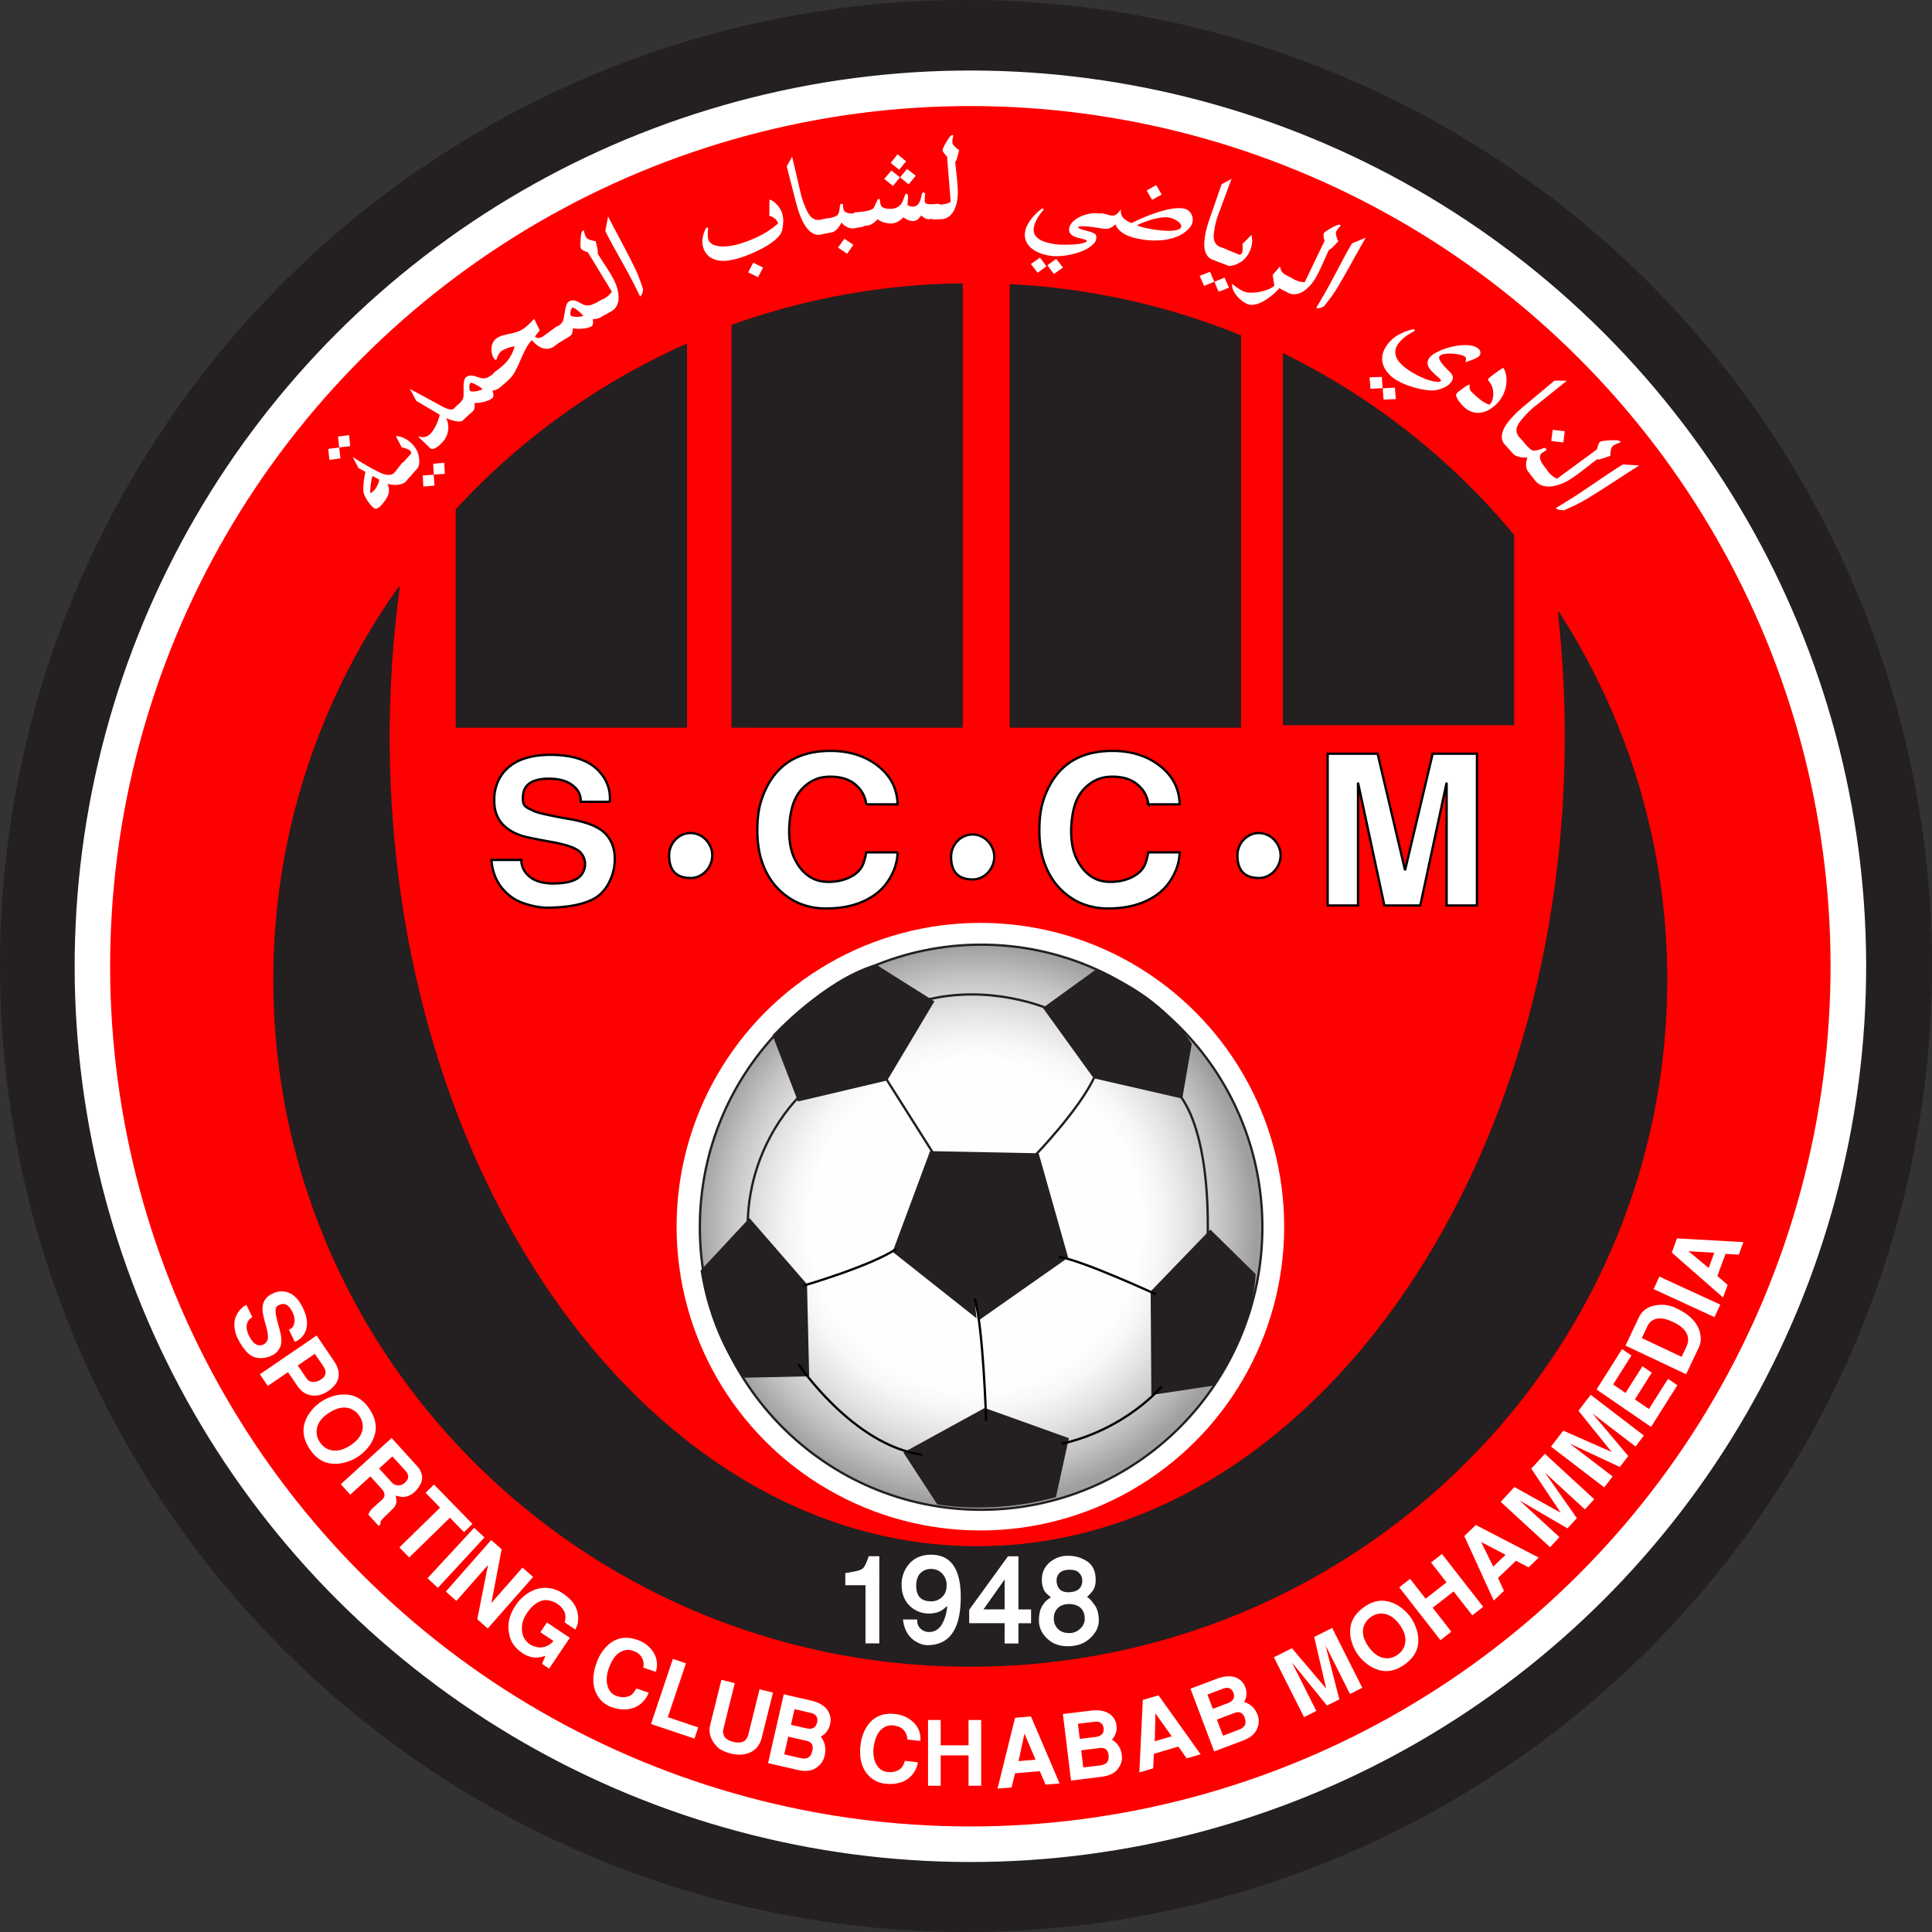 <svg xmlns="http://www.w3.org/2000/svg" viewBox="0 0 1678.74 1678.74"><rect x="0" y="0" width="1678.74" height="1678.74" fill="#333333" stroke="none"/><defs><style>.cls-1,.cls-8{fill:#241f20}.cls-1,.cls-9{stroke:#241f20}.cls-2,.cls-4,.cls-5{fill:#fff}.cls-2{stroke:#fff}.cls-6{fill:red}.cls-10,.cls-4{stroke:#000}.cls-10,.cls-4,.cls-9{stroke-width:2px}.cls-10,.cls-9{fill:none}</style><radialGradient id="radial-gradient" cx="847.58" cy="1064.5" r="251.23" gradientUnits="userSpaceOnUse"><stop offset="0.57" stop-color="#fefefe"/><stop offset="0.64" stop-color="#f7f7f7"/><stop offset="0.74" stop-color="#e3e3e3"/><stop offset="0.86" stop-color="#c3c3c3"/><stop offset="0.97" stop-color="#9f9f9f"/></radialGradient></defs><g id="Layer_2" data-name="Layer 2"><g id="Layer_1-2" data-name="Layer 1"><circle class="cls-1" cx="839.37" cy="839.37" r="838.87" transform="translate(-347.68 839.37) rotate(-45)"/><circle class="cls-2" cx="843.21" cy="839.6" r="777.81" transform="translate(-346.72 842.15) rotate(-45)"/><circle cx="843.15" cy="839.59" r="746.93" transform="translate(-346.73 842.11) rotate(-45)" style="stroke:red;fill:red"/><path class="cls-1" d="M596.49,631.84V299.25a606.91,606.91,0,0,0-200,143.51V631.84Z"/><path class="cls-1" d="M836.06,631.84V246.7a614,614,0,0,0-200,36v349.1Z"/><path class="cls-1" d="M1077.83,631.84V291.73a612.25,612.25,0,0,0-200-44.33V631.84Z"/><path class="cls-1" d="M1315.21,629.64V465.07a606.11,606.11,0,0,0-200-157.45v322Z"/><path class="cls-1" d="M1354.12,531.86a972.27,972.27,0,0,1,6,108.34c0,388.71-228.78,703.82-511,703.82s-511-315.11-511-703.82A966.68,966.68,0,0,1,346.93,510,587.72,587.72,0,0,0,238,851.33c0,329.39,270.91,596.4,605.09,596.4s605.09-267,605.09-596.4A587.44,587.44,0,0,0,1354.12,531.86Z"/><path class="cls-4" d="M529.67,696.68H504.56q.48-8.25-6.37-13.74-7.23-6.11-20.34-6.34-22.31-.24-23.4,14.7-.61,6.11,1.47,8.73,1.71,2,6.62,3.94,2.56,2.5,32.58,7.77,22.19,3.82,30.63,12.37t8.45,22.4a43.82,43.82,0,0,1-4.53,19.37,33.73,33.73,0,0,1-12,14.1q-13.47,8.24-40.67,8.72a55.61,55.61,0,0,1-14.82-1.79q-10.67-2.52-17-6.93Q428.6,768.26,427,747.23h26a17.81,17.81,0,0,0,5.51,13q7.85,8,24.38,7.41,14.82-.36,20.7-5.86a14.9,14.9,0,0,0,.5-21.39q-5-5-22.42-8.37-24-4.31-28.42-5.85-23.78-8-23.77-30.23c0-1.6,0-3.23.12-4.91q1.73-15.88,13.36-25.21,12.6-9.92,35.4-9.92,31,0,43.86,16.25A33.4,33.4,0,0,1,530,693.69,11.32,11.32,0,0,1,529.67,696.68Z"/><path class="cls-4" d="M618.89,743.27a19.35,19.35,0,0,1-1.44,7.28,20.68,20.68,0,0,1-4,6.35,18.87,18.87,0,0,1-6,4.39,16.68,16.68,0,0,1-7.2,1.62q-18.84,0-18.84-19.64a19.72,19.72,0,0,1,1.33-7.16,19.3,19.3,0,0,1,3.88-6.24,18.94,18.94,0,0,1,6-4.4,17.78,17.78,0,0,1,7.64-1.61,17,17,0,0,1,6.65,1.39,18.33,18.33,0,0,1,6,4,21.44,21.44,0,0,1,4.33,6.24A18.14,18.14,0,0,1,618.89,743.27Z"/><path class="cls-4" d="M863.92,744.52a19.39,19.39,0,0,1-1.44,7.28,20.85,20.85,0,0,1-4,6.35,19.1,19.1,0,0,1-6,4.39,16.69,16.69,0,0,1-7.21,1.62q-18.84,0-18.84-19.64a19.75,19.75,0,0,1,5.21-13.41,19,19,0,0,1,6-4.38,17.7,17.7,0,0,1,7.64-1.62,17.19,17.19,0,0,1,6.65,1.38,18.53,18.53,0,0,1,6,4,21.59,21.59,0,0,1,4.32,6.25A18.08,18.08,0,0,1,863.92,744.52Z"/><path class="cls-4" d="M1112.71,743.27a19.35,19.35,0,0,1-1.44,7.28,20.68,20.68,0,0,1-4,6.35,19.06,19.06,0,0,1-6,4.39,16.76,16.76,0,0,1-7.21,1.62q-18.84,0-18.84-19.64a19.72,19.72,0,0,1,1.33-7.16,19.55,19.55,0,0,1,9.86-10.64,17.85,17.85,0,0,1,7.65-1.61,17.06,17.06,0,0,1,6.65,1.39,18.33,18.33,0,0,1,6,4,21.44,21.44,0,0,1,4.33,6.24A18.29,18.29,0,0,1,1112.71,743.27Z"/><path class="cls-4" d="M752.73,740.64h27.2a44,44,0,0,1-5.43,20,46.09,46.09,0,0,1-13.27,16q-16.08,12.09-40.79,12.7-22.62.74-38.57-11.95-15.43-12-21.18-33.27a91.28,91.28,0,0,1-2.62-22.91q0-14.89,3.27-25.13,13.86-43.6,60.28-43.6,21.69,0,37.26,10.22,20.52,13.55,21,36.22h-27.2a25.27,25.27,0,0,0-7.45-15.4q-9.42-9.74-27.59-8.5a31.08,31.08,0,0,0-16.6,6.59A34.93,34.93,0,0,0,690.17,696q-3.6,8.76-4.38,22.42-.66,16.51,4.45,27.35Q697.29,760.6,710,764.9a33.29,33.29,0,0,0,9.28,1.36,45.3,45.3,0,0,0,12-1.36Q744,761.47,748.94,753,751,749.51,752.73,740.64Z"/><path class="cls-4" d="M997.76,740.64H1025a44,44,0,0,1-5.43,20,46.07,46.07,0,0,1-13.26,16q-16.1,12.09-40.8,12.7-22.62.74-38.57-11.95-15.42-12-21.18-33.27a91.74,91.74,0,0,1-2.62-22.91q0-14.89,3.28-25.13,13.85-43.6,60.27-43.6,21.71,0,37.26,10.22,20.52,13.55,21.05,36.22h-27.2a25.17,25.17,0,0,0-7.45-15.4q-9.4-9.74-27.59-8.5a31.11,31.11,0,0,0-16.6,6.59A34.93,34.93,0,0,0,935.2,696q-3.6,8.76-4.38,22.42-.65,16.51,4.45,27.35Q942.34,760.6,955,764.9a33.35,33.35,0,0,0,9.28,1.36,45.3,45.3,0,0,0,12-1.36Q989,761.47,994,753,996.07,749.51,997.76,740.64Z"/><path class="cls-4" d="M1234.09,786.79H1202.9L1180,680.05V786.79h-26.38V654.92h43.41l23.84,101.26,24-101.26h38.47V786.79H1257V680.05Z"/><path class="cls-2" d="M763.53,1427.48h-11v-50.55H735v-9.63c4-.61,7.28-1.21,9.7-1.81a14.7,14.7,0,0,0,5-2q2.67-2.05,5.48-10.79h8.36Z"/><path class="cls-2" d="M796.5,1407.7v.57a9.47,9.47,0,0,0,2.91,7.15,11,11,0,0,0,7.89,3.14q8.9,0,13.08-9.93a38,38,0,0,0,2.24-6.71,40.47,40.47,0,0,0,1-7.65q-2.28,2-3.7,3.15c-1,.76-1.61,1.26-2,1.5a20.74,20.74,0,0,1-4.76,1.89,22.22,22.22,0,0,1-5.68.68,22.92,22.92,0,0,1-16.56-6.43q-7-6.86-7-18a26.7,26.7,0,0,1,5.33-16.5q7-9.13,19.76-9.14,25.29,0,25.3,36.14,0,41.43-28.43,41.43-5.4,0-11.16-3.93a21.16,21.16,0,0,1-6.39-7.15,26.59,26.59,0,0,1-3.13-10.21Zm26.55-30.06a14.6,14.6,0,0,0-4.48-11.14,13.35,13.35,0,0,0-9.31-3.71,13.14,13.14,0,0,0-9.91,3.85q-3.74,3.85-3.74,11.29,0,14,13.58,14a14.32,14.32,0,0,0,4.87-.86,13.66,13.66,0,0,0,4.23-2.43,12.46,12.46,0,0,0,3.51-4.68A15.5,15.5,0,0,0,823.05,1377.64Z"/><path class="cls-2" d="M873.43,1409.9H842.66v-11l33.45-46.11h8.31v46.16h11v11h-11v17.58h-11Zm0-11v-28.07l-19.83,28.07Z"/><path class="cls-2" d="M913.87,1356.79a23.11,23.11,0,0,1,13.93-4.43,28.74,28.74,0,0,1,16.49,4.71q7.25,4.79,7.25,15.71,0,6.23-3,9.86-1.2,1.42-2.49,2.79a19.49,19.49,0,0,1-2.41,2.21,17.25,17.25,0,0,1,6,5.93l-.07-.14a17,17,0,0,1,3.48,6.1,26.9,26.9,0,0,1,1.21,8.47,17.8,17.8,0,0,1-2.45,9.07,27.87,27.87,0,0,1-7.15,7.85q-6.67,5-17,5-10.67,0-17.41-6.5-7-6.57-7-15.42,0-9.07,3.7-13.58a10.81,10.81,0,0,1,2.55-3.14,41.2,41.2,0,0,1,4.55-3.36,34.47,34.47,0,0,1-4.33-3.67,11.24,11.24,0,0,1-2.35-3.25,20.71,20.71,0,0,1-1.56-8.57,18.88,18.88,0,0,1,2-8.75A19.6,19.6,0,0,1,913.87,1356.79Zm1.32,50.06a12.79,12.79,0,0,0,3.48,8.64q3.69,4,10.52,4a13.69,13.69,0,0,0,9.74-3.92,12,12,0,0,0,4.12-8.86q0-7.86-5.55-11.29a15.86,15.86,0,0,0-8.31-2.14q-6.9,0-10.8,4a13.64,13.64,0,0,0-2.39,4,13.93,13.93,0,0,0-.81,4.89Zm22-41.34A8.23,8.23,0,0,0,934,1364a18.7,18.7,0,0,0-4.62-.5q-5.61,0-8.6,2.43h.07a9.18,9.18,0,0,0-3.27,7.22,14.11,14.11,0,0,0,.78,4.71q2.28,6.14,9.74,6.14t10.73-3.93a10.12,10.12,0,0,0,2.06-6.28,9.8,9.8,0,0,0-3.76-8.21Z"/><polygon class="cls-5" points="295.84 398.3 286.23 399.59 285.22 390.03 294.73 388.88 295.84 398.3"/><polygon class="cls-5" points="304.31 387.63 294.8 388.78 293.68 379.37 303.3 378.06 304.31 387.63"/><path class="cls-2" d="M352.75,417.55a7.57,7.57,0,0,1-3.52,2.36,17.84,17.84,0,0,1-4.77.91,19.74,19.74,0,0,1-4.93-.3,11.08,11.08,0,0,1-4-1.39,16.13,16.13,0,0,1,1.76,4.74,11.14,11.14,0,0,1,0,4.23,13.48,13.48,0,0,1-1.52,4,31,31,0,0,1-2.76,4.05c-.35.45-.83,1-1.46,1.79a17.25,17.25,0,0,1-2,2.06,7.64,7.64,0,0,1-2.27,1.35,2.11,2.11,0,0,1-2.12-.34,17.87,17.87,0,0,1-2.71-2.63,41.56,41.56,0,0,1-2.61-3.42,31.41,31.41,0,0,1-2.16-3.74,18.37,18.37,0,0,1-1.29-3.42,12.69,12.69,0,0,1-.22-2.23c0-.94,0-2,.08-3.15s.16-2.36.31-3.62.3-2.47.49-3.64.37-2.21.57-3.15a10.84,10.84,0,0,1,.63-2.15l-6.46-3.62-4-7.73q5.48,3.51,11.11,6.75t11.48,6a21.15,21.15,0,0,0,3.23,1.24,14.14,14.14,0,0,0,3.59.61,9.08,9.08,0,0,0,3.45-.48,6.11,6.11,0,0,0,2.85-2.09l6.12-7.72a2,2,0,0,1,1.19-.72,4.88,4.88,0,0,1,1.67,0,7.63,7.63,0,0,1,1.9.58,9.39,9.39,0,0,1,3.47,2.7,7.33,7.33,0,0,1,1,1.69,4.81,4.81,0,0,1,.38,1.61,2,2,0,0,1-.43,1.31Z"/><path class="cls-6" d="M323.8,413.67l-.08.1a4.16,4.16,0,0,0-.52,1.44c-.19.76-.38,1.65-.56,2.69s-.36,2.15-.51,3.34-.27,2.3-.35,3.3-.13,1.86-.14,2.57.06,1.11.2,1.21.4,0,.8-.19a6.49,6.49,0,0,0,1.24-.92l1.19-1.14a8.76,8.76,0,0,0,.71-.75,15.53,15.53,0,0,0,1.06-1.64,29.25,29.25,0,0,0,1.47-2.8,15.23,15.23,0,0,0,1-2.81c.23-.87.14-1.4-.25-1.6Z"/><path class="cls-2" d="M357.67,394.36a.93.93,0,0,0,.16-.72,3.63,3.63,0,0,0-.25-1,5,5,0,0,0-.5-1,3.6,3.6,0,0,0-.55-.65,6.13,6.13,0,0,0-1.35-.78c-.66-.32-1.38-.62-2.15-.92s-1.49-.53-2.17-.72a3.78,3.78,0,0,0-1.41-.2l-4.65-8.9a15.9,15.9,0,0,1,6.08,1.66,25.07,25.07,0,0,1,5.37,3.53,24.39,24.39,0,0,1,3.3,3.5,21.83,21.83,0,0,1,2.5,4.1,16.21,16.21,0,0,1,1.12,3.32,23.22,23.22,0,0,1,.61,4.08,15.31,15.31,0,0,1-.22,4,6.26,6.26,0,0,1-1.38,3.09l-6.47,7.34a2.14,2.14,0,0,1-1.32.7,3.67,3.67,0,0,1-1.69-.13,8.71,8.71,0,0,1-1.83-.8,13,13,0,0,1-1.81-1.32,9.14,9.14,0,0,1-2.47-3.16,2.5,2.5,0,0,1,.31-2.9Z"/><polygon class="cls-5" points="377.51 421.94 367.85 422.76 367.35 413.15 376.88 412.49 377.51 421.94"/><polygon class="cls-5" points="386.51 411.73 376.97 412.39 376.35 402.94 386.02 402.13 386.51 411.73"/><path class="cls-2" d="M386.28,362.21a14.78,14.78,0,0,1,2.36,5.44,18.29,18.29,0,0,1,.27,5.9,19.11,19.11,0,0,1-1.67,5.7,18.16,18.16,0,0,1-3.36,4.83L382,386a19.64,19.64,0,0,1-2.69,2.17,9.62,9.62,0,0,1-2.88,1.36,2.38,2.38,0,0,1-2.44-.6l-9.34-9a9.55,9.55,0,0,0,5.09.05,9.22,9.22,0,0,0,4.41-2.5,22.38,22.38,0,0,0,2.86-3.64,39.46,39.46,0,0,0,2.5-4.48,37,37,0,0,0,1.94-4.77,31,31,0,0,0,1.13-4.51L362,347.87l-4.6-8.69,26,14.09q7.49,4.08,10.37,2.72a6.7,6.7,0,0,0,2-1.44c.64-.65,1.42-1.45,2.37-2.4a2.82,2.82,0,0,1,3.11-.65,9.13,9.13,0,0,1,3.52,2.19,8.84,8.84,0,0,1,2.29,3.44,2.78,2.78,0,0,1-.57,3.11l-4.37,4.43a4.15,4.15,0,0,1-3.23,1.07,19.83,19.83,0,0,1-4.53-.64,36.13,36.13,0,0,1-4.62-1.49C388.23,363,387.09,362.56,386.28,362.21Z"/><path class="cls-2" d="M403.46,363.1a2.57,2.57,0,0,1-3,.26,10.25,10.25,0,0,1-3.27-2.5,10,10,0,0,1-2.1-3.53,2.54,2.54,0,0,1,.63-2.91q2-1.71,3.31-3a25,25,0,0,0,2.25-2.45,8.37,8.37,0,0,0,1.34-2.21,9.15,9.15,0,0,0,.62-2.24,33,33,0,0,0,.07-3.67c0-1.57,0-3.18,0-4.85a37.86,37.86,0,0,1,.38-4.61,4.82,4.82,0,0,1,1.35-3,5.75,5.75,0,0,1,3.21-1.57,9.42,9.42,0,0,1,3.34.29c1.16.3,2.38.67,3.66,1.13a18.94,18.94,0,0,0,4.25,1,9.46,9.46,0,0,0,5.57-1.45,45.34,45.34,0,0,0,7.6-5.62,3,3,0,0,1,3.28-.51,9.46,9.46,0,0,1,5.36,6,2.93,2.93,0,0,1-.91,3.16l-6.35,5.56a7,7,0,0,1-1.26.84,15.88,15.88,0,0,1-1.8.86c-.67.26-1.35.49-2,.69a10.13,10.13,0,0,1-1.91.39,5.13,5.13,0,0,1,.61,1.34,10.63,10.63,0,0,1,.44,1.81,7.27,7.27,0,0,1,.07,1.79,1.82,1.82,0,0,1-.56,1.26,12,12,0,0,1-3.45,2.08,27.2,27.2,0,0,1-4.24,1.35,37.06,37.06,0,0,1-4.42.74c-1.49.16-2.83.24-4,.26a12.14,12.14,0,0,1,.41,4.28,5.19,5.19,0,0,1-1.89,3.35ZM408.14,340a3,3,0,0,0,2.17.68,19.24,19.24,0,0,0,3.4-.23,22.64,22.64,0,0,0,3.41-.81,6.51,6.51,0,0,0,2.22-1c.35-.32.39-.64.1-1a12.26,12.26,0,0,0-2-1.6c-1-.72-2.16-1.41-3.36-2.08a23.39,23.39,0,0,0-3.4-1.57c-1.07-.39-1.79-.41-2.18-.06a3.22,3.22,0,0,0-.89,1.54,8.34,8.34,0,0,0-.32,2.23,10.23,10.23,0,0,0,.17,2.24A3.46,3.46,0,0,0,408.14,340Z"/><path class="cls-2" d="M436.82,333.15a2.45,2.45,0,0,1-2.87-.1,10.38,10.38,0,0,1-3-2.79,10.22,10.22,0,0,1-1.8-3.68,2.36,2.36,0,0,1,.75-2.74c2.08-1.54,4.05-3.06,5.89-4.54a37.44,37.44,0,0,0,5-4.89,34.72,34.72,0,0,0,4.06-6,36.81,36.81,0,0,0,3-7.93,11.4,11.4,0,0,0-3,.35,34.49,34.49,0,0,0-3.51,1c-1.18.41-2.3.87-3.36,1.35a16.11,16.11,0,0,0-2.6,1.48,8,8,0,0,0-2.22,2.55c-.62,1.07-1.15,2.08-1.61,3.07-.07.32-.15.66-.21,1a1.22,1.22,0,0,1-.49.85c-.18.13-.32.13-.44,0a4.14,4.14,0,0,1-.38-.43,12.5,12.5,0,0,1-2-4.22,14.82,14.82,0,0,1-.5-4.8,13,13,0,0,1,1.17-4.58,9.11,9.11,0,0,1,2.94-3.6,15.43,15.43,0,0,1,5.23-2.49c2-.53,4-1,6.16-1.48s4.3-1,6.46-1.71a20.94,20.94,0,0,0,6.12-3.15A40.08,40.08,0,0,0,460,282q2-1.93,4-4.08l4.39,9-4.22,5.42a4.51,4.51,0,0,0,4.14,1.8,9.65,9.65,0,0,0,4.42-1.85l10.73-7.89a2.76,2.76,0,0,1,3.15-.12,9.57,9.57,0,0,1,3.1,2.73,9.32,9.32,0,0,1,1.73,3.74,2.74,2.74,0,0,1-1,3l-8.7,6.38A10.61,10.61,0,0,1,471,301.8a15.71,15.71,0,0,1-4.74-2.87,37.76,37.76,0,0,1-4.19-4.2,40.13,40.13,0,0,0-6.09,8.95q-2.37,4.8-4.4,9.48t-4.24,9a27.34,27.34,0,0,1-5.64,7.42Z"/><path class="cls-2" d="M487,296.45a2.56,2.56,0,0,1-3-.26,9.68,9.68,0,0,1-2.79-3,10,10,0,0,1-1.46-3.84,2.53,2.53,0,0,1,1.12-2.76c1.48-.9,2.73-1.71,3.77-2.43a25.22,25.22,0,0,0,2.65-2,9,9,0,0,0,1.69-1.95,8.85,8.85,0,0,0,1-2.11,33.27,33.27,0,0,0,.71-3.61c.24-1.56.51-3.15.82-4.78a35.08,35.08,0,0,1,1.17-4.48,4.86,4.86,0,0,1,1.84-2.76,5.7,5.7,0,0,1,3.44-1,9.51,9.51,0,0,1,3.24.85c1.09.48,2.23,1.07,3.4,1.73a19.42,19.42,0,0,0,4,1.67,9.62,9.62,0,0,0,5.74-.49,46.1,46.1,0,0,0,8.44-4.26,3,3,0,0,1,3.32.05,9.39,9.39,0,0,1,4.25,6.85,2.94,2.94,0,0,1-1.46,3l-7.2,4.41a7.81,7.81,0,0,1-1.38.61,14.69,14.69,0,0,1-1.92.54c-.7.15-1.4.26-2.11.34a9.43,9.43,0,0,1-2,.06,5.45,5.45,0,0,1,.39,1.43,11.33,11.33,0,0,1,.12,1.86,7.56,7.56,0,0,1-.25,1.77,1.84,1.84,0,0,1-.77,1.16,12.45,12.45,0,0,1-3.76,1.46,27.78,27.78,0,0,1-4.39.61,33.62,33.62,0,0,1-4.49,0c-1.49-.09-2.83-.23-4-.42a11.71,11.71,0,0,1-.33,4.29,5.22,5.22,0,0,1-2.42,3Zm8.58-22a3,3,0,0,0,2,1,18.85,18.85,0,0,0,3.38.35,23.55,23.55,0,0,0,3.51-.22,7,7,0,0,0,2.35-.64c.4-.25.49-.56.27-.92a12.92,12.92,0,0,0-1.73-1.94,38.41,38.41,0,0,0-3-2.6,23.82,23.82,0,0,0-3.07-2.13c-1-.56-1.69-.7-2.14-.43a3.16,3.16,0,0,0-1.14,1.38,9.11,9.11,0,0,0-.71,2.12,11.09,11.09,0,0,0-.21,2.25A3.33,3.33,0,0,0,495.56,274.49Z"/><path class="cls-2" d="M525.32,273.2a2.44,2.44,0,0,1-2.82-.49,10.41,10.41,0,0,1-2.59-3.19,10.09,10.09,0,0,1-1.27-3.89,2.4,2.4,0,0,1,1.12-2.62q3-1.63,5-2.79a36.15,36.15,0,0,0,3.26-2.16,15.46,15.46,0,0,0,2.27-2.08c.62-.7,1.31-1.52,2-2.45l-21.12-34.68c-.35-.11-.81-.27-1.4-.49s-1.2-.47-1.84-.76a13.94,13.94,0,0,1-1.69-.93,2.83,2.83,0,0,1-1-.92,7.49,7.49,0,0,1-.37-2.7c0-1.42,0-3,.1-4.64a45,45,0,0,1,.52-4.67,5.84,5.84,0,0,1,.93-2.78c.18-.19.33-.25.43-.16a.57.57,0,0,1,.18.35,19.1,19.1,0,0,0,.78,2.9,16.7,16.7,0,0,0,1.08,2.38,3.85,3.85,0,0,0,1.46,1.46,11.71,11.71,0,0,0,2.23,1,20.61,20.61,0,0,0,2.49.71c.85.18,1.56.3,2.15.37,0,.38.18,1,.37,1.79s.41,1.69.63,2.63.39,1.86.55,2.77a13.31,13.31,0,0,1,.23,2.18l-.87,0q3.47,5.67,7.33,11.51t7,11.65a43.49,43.49,0,0,1,2.07,4.41,33.71,33.71,0,0,1,1.63,5.07,35.2,35.2,0,0,1,.83,5.3,16.29,16.29,0,0,1-.38,5.07,13.56,13.56,0,0,1-2,4.45,11.06,11.06,0,0,1-3.93,3.4Z"/><path class="cls-2" d="M528.6,189.59q5.4,10.49,10.94,20.83t10.83,21A103.17,103.17,0,0,1,555,242c1.2,3.28,2.32,6.47,3.33,9.57-.21.82-.4,1.65-.54,2.46a6.74,6.74,0,0,1-1.43,2.75L552,248.05q-3.36-6.74-6.51-12.45t-6.23-11.23q-3.09-5.52-6.25-11.26t-6.53-12.48Z"/><path class="cls-2" d="M614.82,198.55c0,.46-.08,1.06-.16,1.8s-.13,1.55-.16,2.43,0,1.78,0,2.7a9.44,9.44,0,0,0,.48,2.6,7.69,7.69,0,0,0,2.74,3.92,12.46,12.46,0,0,0,4.54,2,25.87,25.87,0,0,0,5.58.65,41.84,41.84,0,0,0,5.92-.38,55.38,55.38,0,0,0,5.54-1c1.73-.42,3.22-.82,4.45-1.21q4.34-1.38,8.78-3.16a93.79,93.79,0,0,0,8.72-4,79.51,79.51,0,0,0,8.23-4.92,56.81,56.81,0,0,0,7.27-5.89,9.7,9.7,0,0,0-3.18-4.56,14.53,14.53,0,0,0-4.59-2.43l.12-13a7.8,7.8,0,0,1,2.37,1.18,19.15,19.15,0,0,1,2.85,2.45,23.53,23.53,0,0,1,2.73,3.42,17.37,17.37,0,0,1,2,4.18,21.19,21.19,0,0,1,1,7.44,38.83,38.83,0,0,1-1.06,7.51,11.76,11.76,0,0,1-2.66,4.7,34.58,34.58,0,0,1-5.06,4.66,58.69,58.69,0,0,1-6.67,4.36q-3.66,2.07-7.47,3.88t-7.48,3.25c-2.44.95-4.68,1.74-6.7,2.39a68.62,68.62,0,0,1-9.06,2.17,29.5,29.5,0,0,1-9.16.2,17.8,17.8,0,0,1-7.91-3.15,15.11,15.11,0,0,1-5.28-7.88,14.55,14.55,0,0,1-.72-4.19,20.37,20.37,0,0,1,.3-4.29,26.19,26.19,0,0,1,1.06-4.05,22.74,22.74,0,0,1,1.59-3.59,1.18,1.18,0,0,1,.64-.54C614.64,198.21,614.75,198.31,614.82,198.55Z"/><polygon class="cls-5" points="658.64 240.87 650.14 236.6 654.49 228.24 663 232.51 658.64 240.87"/><path class="cls-2" d="M713.39,203.24a9.16,9.16,0,0,1-5.88-.46,14.48,14.48,0,0,1-4.91-3.6,27.54,27.54,0,0,1-3.93-5.66,62.9,62.9,0,0,1-3-6.58,66.65,66.65,0,0,1-2.19-6.4c-.61-2-1.08-3.77-1.46-5.16l-7.86-30.76,3.94-7.1,7.47,31.94c.28,1.17.72,2.66,1.33,4.51s1.32,3.71,2.1,5.58,1.64,3.63,2.52,5.29a15.29,15.29,0,0,0,2.61,3.76,9.26,9.26,0,0,0,5.08,2.88,14.75,14.75,0,0,0,5.34-.27l3.93-.89a2.75,2.75,0,0,1,1.66.11,4.24,4.24,0,0,1,1.43,1,6.13,6.13,0,0,1,1.11,1.61,9.35,9.35,0,0,1,.72,2.07,9,9,0,0,1,.27,2.15,5.71,5.71,0,0,1-.28,1.93,4.34,4.34,0,0,1-.84,1.51,2.71,2.71,0,0,1-1.45.81Z"/><path class="cls-2" d="M716.62,202.4a2.48,2.48,0,0,1-2.55-1.32,9.76,9.76,0,0,1-1.5-3.79,9.64,9.64,0,0,1,0-4,2.47,2.47,0,0,1,1.92-2.14l3.42-.6c1.18-.22,2.3-.44,3.38-.67s2.09-.49,3-.78a16.2,16.2,0,0,0,2.32-.83,4.21,4.21,0,0,0,2.06-1.9,10.26,10.26,0,0,0,1-2.7,22.58,22.58,0,0,0,.46-2.93,17.43,17.43,0,0,1,.38-2.57.47.47,0,0,1,.27-.34,1.46,1.46,0,0,1,.53-.2.83.83,0,0,1,.5.07.5.5,0,0,1,.22.46c0,.69.09,1.36.18,2s.14,1.13.17,1.33a4.47,4.47,0,0,0,2.08,3.2,9.31,9.31,0,0,0,3.9,1.21,22,22,0,0,0,4.65,0c1.61-.18,3-.38,4.28-.61a2.64,2.64,0,0,1,2.72,1.3,10.2,10.2,0,0,1,1.44,7.85,2.57,2.57,0,0,1-2.08,2.15l-7.35,1.32a7.7,7.7,0,0,1-2.86-.07,12.12,12.12,0,0,1-3-1.08,16.07,16.07,0,0,1-2.86-1.89,13.87,13.87,0,0,1-2.42-2.54,14.61,14.61,0,0,1-1.18,2.7,18.79,18.79,0,0,1-1.93,2.82,14.17,14.17,0,0,1-2.42,2.3,6.27,6.27,0,0,1-2.71,1.24Z"/><polygon class="cls-5" points="736.06 220.48 728.2 215.15 733.65 207.42 741.51 212.76 736.06 220.48"/><path class="cls-2" d="M807.33,189.93a5.26,5.26,0,0,1-2.18-.26,8.77,8.77,0,0,1-2-.95,10.31,10.31,0,0,1-1.6-1.25,5.32,5.32,0,0,1-1-1.21,20.9,20.9,0,0,1-3,3.51,6,6,0,0,1-3.47,1.78,8.17,8.17,0,0,1-2.66-.18,14.85,14.85,0,0,1-2.49-.83,22.78,22.78,0,0,1-2.2-1.15c-.7-.43-1.33-.81-1.89-1.19l-1.28,1.29a14.91,14.91,0,0,1-2.07,1.69,18.76,18.76,0,0,1-2.75,1.52,10.43,10.43,0,0,1-3.34.9,15.21,15.21,0,0,1-4.1-.13,23.77,23.77,0,0,1-3.76-.92,18.75,18.75,0,0,1-3.08-1.36,22,22,0,0,1-2.13-1.31c-.46.56-1,1.15-1.61,1.77a15.77,15.77,0,0,1-2,1.71,15.17,15.17,0,0,1-2.34,1.36,8.18,8.18,0,0,1-2.61.72l-9.38,1c-.9.09-1.63-.42-2.18-1.54a10.91,10.91,0,0,1-1.07-3.9,11.28,11.28,0,0,1,.23-4c.31-1.21.91-1.86,1.82-1.95l5.56-.57c.69-.08,1.57-.19,2.65-.35a26.47,26.47,0,0,0,3.26-.65,18.63,18.63,0,0,0,3.06-1.08,4.44,4.44,0,0,0,2-1.68c.15-.28.36-.72.65-1.32l.9-2,1-2c.34-.67.58-1.21.76-1.62a.77.77,0,0,1,.58-.38c.31-.08.47.06.46.4a11.66,11.66,0,0,0,.41,3.24,8,8,0,0,0,.74,2,4.69,4.69,0,0,0,2,1.78,10.22,10.22,0,0,0,2.75.91,14.67,14.67,0,0,0,3,.24c1,0,1.89-.06,2.67-.14a11.44,11.44,0,0,0,5.26-1.9,10.28,10.28,0,0,0,3.58-4.15c.14-.27.32-.66.53-1.18s.42-1.06.64-1.66.45-1.23.69-1.87.45-1.24.66-1.76.45-.51.83-.28a1,1,0,0,1,.59.7c0,.47.07,1.06.06,1.76s0,1.44-.1,2.23-.11,1.51-.18,2.22a13.39,13.39,0,0,1-.31,1.74,2.26,2.26,0,0,0,.83,1.1,6.05,6.05,0,0,0,1.52.8A8.2,8.2,0,0,0,792,180a7.32,7.32,0,0,0,1.8,0,5.9,5.9,0,0,0,3.78-1.67,10.61,10.61,0,0,0,2.17-3.27,18,18,0,0,0,1.15-3.71c.24-1.24.47-2.23.69-3a.89.89,0,0,1,.47-.53.86.86,0,0,1,.63,0,1.5,1.5,0,0,1,.52.37.55.55,0,0,1,.19.48,26.62,26.62,0,0,0-.37,3.7,23.28,23.28,0,0,0,.09,3,2.19,2.19,0,0,0,1.06,1.72,6.43,6.43,0,0,0,2.47.76,20,20,0,0,0,3.54.09c1.35-.07,2.77-.19,4.28-.34a2.89,2.89,0,0,1,2.93,1.46,9.52,9.52,0,0,1,.84,7.93,2.92,2.92,0,0,1-2.56,2Z"/><polygon class="cls-5" points="775.94 161.58 768.3 155.5 774.52 148.19 781.95 154.1 775.94 161.58"/><polygon class="cls-5" points="781.32 147.49 773.9 141.58 779.91 134.1 787.35 140.2 781.32 147.49"/><polygon class="cls-5" points="789.52 160.18 782.08 154.08 788.1 146.79 795.73 152.68 789.52 160.18"/><path class="cls-2" d="M811.47,190.17a2.42,2.42,0,0,1-2.3-1.67,11.13,11.13,0,0,1-.26-8,2.44,2.44,0,0,1,2.19-1.83c2.3-.07,4.19-.16,5.69-.28a34.48,34.48,0,0,0,3.88-.48,15.79,15.79,0,0,0,3-.83c.88-.35,1.84-.77,2.91-1.28l-3.18-40a12.94,12.94,0,0,1-1-1.05,17.5,17.5,0,0,1-1.29-1.49,12.69,12.69,0,0,1-1.09-1.56,2.9,2.9,0,0,1-.47-1.26,7.38,7.38,0,0,1,.89-2.54c.62-1.28,1.34-2.63,2.18-4.07s1.7-2.73,2.57-3.91a6.19,6.19,0,0,1,2.09-2.05c.26-.09.41-.08.46.05a.55.55,0,0,1,0,.38,16.88,16.88,0,0,0-.61,2.93,15,15,0,0,0-.11,2.59,3.72,3.72,0,0,0,.64,1.92,10.94,10.94,0,0,0,1.53,1.89,20.83,20.83,0,0,0,1.91,1.74c.67.52,1.24,1,1.74,1.28a15.78,15.78,0,0,0-.47,1.73c-.19.82-.4,1.68-.63,2.61s-.49,1.82-.76,2.71a13.44,13.44,0,0,1-.78,2l-.79-.36q.54,6.56,1.34,13.43t1,13.43a42.7,42.7,0,0,1-.15,4.83,32.39,32.39,0,0,1-.83,5.19,34,34,0,0,1-1.66,5.06,15.73,15.73,0,0,1-2.62,4.33,13.18,13.18,0,0,1-3.77,3.07,11.21,11.21,0,0,1-5,1.28Z"/><path class="cls-2" d="M961.62,187a2.47,2.47,0,0,1,2,2.07,9.79,9.79,0,0,1,.17,4.07,9.94,9.94,0,0,1-1.38,3.82,2.56,2.56,0,0,1-2.59,1.39l-10.16-1.5c-1.83-.27-3.78-.48-5.81-.62a32.72,32.72,0,0,0-5.87.06,8.76,8.76,0,0,0-1.08.36c-.48.19-.74.35-.75.47-.09.55.21,1,.88,1.48a11.82,11.82,0,0,0,2.65,1.2c1.09.35,2.28.7,3.58,1s2.56.71,3.75,1.07a21.76,21.76,0,0,1,3.14,1.21,3.1,3.1,0,0,1,1.67,1.47,6.94,6.94,0,0,1,.21,2.94,7.69,7.69,0,0,1-2.27,4.11,22.83,22.83,0,0,1-5,3.81,42.59,42.59,0,0,1-7,3.19,61.78,61.78,0,0,1-8.28,2.29,60.85,60.85,0,0,1-8.72,1.14,39.78,39.78,0,0,1-16.46-2.39,25.79,25.79,0,0,1-7.22-3.91,16.76,16.76,0,0,1-4.88-5.94,13.66,13.66,0,0,1-1-8.24,18.24,18.24,0,0,1,1.68-5.14,34.18,34.18,0,0,1,3.21-5.28,44.2,44.2,0,0,1,4.32-5,41.16,41.16,0,0,1,5-4.27.9.9,0,0,1,.69-.22c.13,0,.18.15.13.41-.69.84-1.49,1.85-2.37,3s-1.74,2.46-2.57,3.85a35.65,35.65,0,0,0-2.18,4.32,20.12,20.12,0,0,0-1.27,4.46,9.53,9.53,0,0,0,1.06,6.77,12.8,12.8,0,0,0,4.59,4.32,25.37,25.37,0,0,0,6.52,2.54c2.4.59,4.68,1.05,6.82,1.36a46.43,46.43,0,0,0,4.68.4c1.82.07,3.76.1,5.8.07s4.09-.1,6.12-.25a54.59,54.59,0,0,0,5.52-.67,19.27,19.27,0,0,0,4.09-1.11c1.07-.44,1.66-1,1.77-1.61s-.27-1-1-1.35a19.84,19.84,0,0,0-3-1c-1.23-.3-2.53-.65-3.92-1A18.48,18.48,0,0,1,933,204.7a7.94,7.94,0,0,1-2.79-2.37,4.91,4.91,0,0,1-.67-3.72,10,10,0,0,1,3.34-5.92,24.3,24.3,0,0,1,6.64-4.26,33.15,33.15,0,0,1,7.88-2.32,23.78,23.78,0,0,1,7.11-.21Z"/><polygon class="cls-5" points="901.62 237 895.75 229.43 903.64 223.88 909.31 231.42 901.62 237"/><polygon class="cls-5" points="915.75 238.06 910.07 230.51 917.76 224.94 923.63 232.5 915.75 238.06"/><path class="cls-2" d="M963.53,187.35a11.8,11.8,0,0,0,3.17.48,5.84,5.84,0,0,0,2.42-.49,6.91,6.91,0,0,0,2.09-1.46,30.59,30.59,0,0,0,2.22-2.45,8.49,8.49,0,0,0,2.65,6.65,18.94,18.94,0,0,0,7.34,4.25c1.74-.9,3.81-1.9,6.23-3s5-2.21,7.77-3.3,5.64-2.12,8.6-3.07a89.41,89.41,0,0,1,8.66-2.37,54.59,54.59,0,0,1,8-1.19,21.14,21.14,0,0,1,6.61.48,8.41,8.41,0,0,1,3.21,1.66,8.94,8.94,0,0,1,2.24,2.74,9.71,9.71,0,0,1,1.08,3.42,9.5,9.5,0,0,1-.28,3.7,10.91,10.91,0,0,1-2.32,4.27,23.62,23.62,0,0,1-3.55,3.35,30.64,30.64,0,0,1-9.9,5.11,51.86,51.86,0,0,1-11.45,2.17,64.49,64.49,0,0,1-11.79-.19,72.7,72.7,0,0,1-11-2,42.28,42.28,0,0,1-5-1.64,24.46,24.46,0,0,1-4.71-2.46,19.67,19.67,0,0,1-3.88-3.44,12.22,12.22,0,0,1-2.43-4.61,20.66,20.66,0,0,1-3.26,2.67,11,11,0,0,1-2.8,1.34,7.53,7.53,0,0,1-2.48.34,12,12,0,0,1-2.45-.39l-3.32-.87a2.52,2.52,0,0,1-1.86-2.32,9.75,9.75,0,0,1,.3-4,10.14,10.14,0,0,1,1.82-3.66,2.61,2.61,0,0,1,2.79-1.08Z"/><path class="cls-6" d="M1017.08,189.3a19.08,19.08,0,0,0-6.84-.38,52.21,52.21,0,0,0-7.91,1.44,73.67,73.67,0,0,0-7.79,2.49,62.59,62.59,0,0,0-6.44,2.85,1.74,1.74,0,0,0,.77.52c.42.16.86.33,1.32.47s.88.27,1.3.38l.76.2c2.21.58,4.57,1.12,7.06,1.61s5,.86,7.43,1.13,4.82.45,7.06.52a42.5,42.5,0,0,0,6.05-.22,14.8,14.8,0,0,0,4.42-1.08,3.28,3.28,0,0,0,2.07-2.06,2.79,2.79,0,0,0-.41-2.22,9.1,9.1,0,0,0-2.08-2.27,16.92,16.92,0,0,0-3.16-2A18.23,18.23,0,0,0,1017.08,189.3Z"/><polygon class="cls-5" points="1001.09 173.67 996.32 165.53 1004.62 160.85 1009.38 168.99 1001.09 173.67"/><path class="cls-2" d="M1054,225.24a9.06,9.06,0,0,1-4.67-3.53,14,14,0,0,1-2.14-5.65,27.61,27.61,0,0,1-.16-6.84,64.49,64.49,0,0,1,1.09-7.15q.75-3.49,1.7-6.55t1.66-5.12l10.44-30,7.23-3.87-11.42,30.83c-.41,1.12-.87,2.62-1.38,4.49s-1,3.81-1.33,5.81-.64,3.92-.82,5.78a14.72,14.72,0,0,0,.11,4.55,9.05,9.05,0,0,0,2.66,5.13,14.53,14.53,0,0,0,4.63,2.63l3.79,1.34a2.74,2.74,0,0,1,1.33,1,4,4,0,0,1,.65,1.6,5.63,5.63,0,0,1,0,1.93,9.89,9.89,0,0,1-.55,2.12,10.62,10.62,0,0,1-1,2,6.14,6.14,0,0,1-1.3,1.46,4.61,4.61,0,0,1-1.54.82,2.82,2.82,0,0,1-1.67-.09Z"/><polygon class="cls-5" points="1046.26 248.42 1042.4 239.69 1051.4 236.15 1055.09 244.8 1046.26 248.42"/><path class="cls-2" d="M1077,221.9a1,1,0,0,0,.74-.08,4.59,4.59,0,0,0,.86-.55,3.9,3.9,0,0,0,.74-.78,3.26,3.26,0,0,0,.45-.72,7.28,7.28,0,0,0,.31-1.49c.08-.72.15-1.49.19-2.3a20.94,20.94,0,0,0,0-2.25,3.67,3.67,0,0,0-.26-1.38l7-7.18a15.19,15.19,0,0,1,.36,6.18,24.86,24.86,0,0,1-1.65,6.13,24.05,24.05,0,0,1-2.28,4.19,22.15,22.15,0,0,1-3.11,3.64,16.38,16.38,0,0,1-2.81,2.11,26,26,0,0,1-3.72,1.89,16.3,16.3,0,0,1-3.89,1.08,6.34,6.34,0,0,1-3.39-.3l-9.09-3.65a2.18,2.18,0,0,1-1.09-1,3.76,3.76,0,0,1-.41-1.62,7.6,7.6,0,0,1,.19-2,11.9,11.9,0,0,1,.66-2.11,9.3,9.3,0,0,1,2.25-3.3,2.57,2.57,0,0,1,2.86-.65Z"/><polygon class="cls-5" points="1058.89 253.51 1055.21 244.85 1064.03 241.23 1067.9 249.96 1058.89 253.51"/><path class="cls-2" d="M1111.89,232.61a14.53,14.53,0,0,0,1.1,3,8,8,0,0,0,1.8,2.24,17,17,0,0,0,2.89,1.92q1.74.94,4.33,2.14a3.2,3.2,0,0,1,2,2.84,8.5,8.5,0,0,1-3.46,7.22,3.28,3.28,0,0,1-3.49.33l-5.53-2.55a42.11,42.11,0,0,1-3.2,3.47A53.23,53.23,0,0,1,1104,257q-2.39,1.83-5,3.46a31.91,31.91,0,0,1-5.33,2.66,19.06,19.06,0,0,1-5.22,1.23,9.14,9.14,0,0,1-4.66-.77,23.36,23.36,0,0,1-5.23-3.32,26.28,26.28,0,0,1-4.12-4.29,19.62,19.62,0,0,1-2.6-4.47,8.58,8.58,0,0,1-.73-3.89,53.32,53.32,0,0,0,4.39,3.28,33.24,33.24,0,0,0,4.81,2.7,15.71,15.71,0,0,0,6.39,1.22,41,41,0,0,0,7.87-.71,39.37,39.37,0,0,0,7.65-2.24,18.93,18.93,0,0,0,5.66-3.35l-1.49-9.49Z"/><path class="cls-2" d="M1113.58,250.83a2.38,2.38,0,0,1-1.14-2.59,11.1,11.1,0,0,1,3.81-7,2.45,2.45,0,0,1,2.82-.52q3,1.57,5.07,2.52a34,34,0,0,0,3.62,1.48,16.11,16.11,0,0,0,3,.73c1,.12,2,.23,3.19.31l17.5-36.32c-.11-.35-.23-.82-.37-1.42s-.26-1.25-.36-1.93a14.31,14.31,0,0,1-.16-1.88,2.88,2.88,0,0,1,.24-1.32,7.28,7.28,0,0,1,2.06-1.78c1.18-.81,2.48-1.63,4-2.47a45.38,45.38,0,0,1,4.22-2.14,6.06,6.06,0,0,1,2.82-.76c.29.05.41.13.39.26a.73.73,0,0,1-.18.35,18.08,18.08,0,0,0-2,2.23,16.17,16.17,0,0,0-1.4,2.19,3.5,3.5,0,0,0-.41,2,11,11,0,0,0,.35,2.39,22.19,22.19,0,0,0,.78,2.43c.31.79.61,1.44.86,2-.28.25-.72.67-1.29,1.29l-1.85,2c-.68.69-1.36,1.34-2,2a14.35,14.35,0,0,1-1.71,1.39l-.51-.69q-2.85,5.94-5.63,12.31t-5.91,12.16a43,43,0,0,1-2.57,4.12,32.12,32.12,0,0,1-3.35,4.1,34.06,34.06,0,0,1-4,3.59,16.22,16.22,0,0,1-4.47,2.48,13.61,13.61,0,0,1-4.82.82,11,11,0,0,1-5-1.34Z"/><path class="cls-2" d="M1185.55,207.57q-5.85,10.17-11.49,20.39t-11.61,20.39a103.23,103.23,0,0,1-6.37,9.66q-3.13,4.2-6.2,8c-.8.28-1.6.57-2.37.9a6.63,6.63,0,0,1-3.09.35l4.94-8.4c2.53-4.32,4.83-8.38,6.86-12.18s4-7.56,6-11.26,4-7.48,6-11.3,4.35-7.89,6.88-12.2Z"/><polygon class="cls-5" points="1190.85 337.83 1189.96 327.89 1200.65 327.49 1201.36 337.29 1190.85 337.83"/><path class="cls-2" d="M1274.06,314a9.54,9.54,0,0,0,.16-1,9.69,9.69,0,0,0,.09-1.2,3.92,3.92,0,0,0-.17-1.16,1.8,1.8,0,0,0-.59-.9,12,12,0,0,0-4.65-1.93,39.62,39.62,0,0,0-6.87-1,34.18,34.18,0,0,0-6.81.29,7.61,7.61,0,0,0-4.47,1.81,2.81,2.81,0,0,0-.66,2.87,12.22,12.22,0,0,0,1.93,3.67,38,38,0,0,0,3.49,4.1c1.34,1.41,2.68,2.78,4,4.11q2.54,2.51,2.41,4.68c-.08,1.43-.92,3-2.52,4.68a12.83,12.83,0,0,1-3.08,2.35,27.1,27.1,0,0,1-4.14,1.89,30.34,30.34,0,0,1-4.63,1.23,17.62,17.62,0,0,1-4.53.25,62,62,0,0,1-9.67-1.42,75.84,75.84,0,0,1-9.26-2.67,63.73,63.73,0,0,1-8-3.47,33.06,33.06,0,0,1-5.9-3.76,26.62,26.62,0,0,1-6.39-7.29,17,17,0,0,1-2.33-7.77,17.28,17.28,0,0,1,1.6-7.88,28.19,28.19,0,0,1,5.38-7.78,31,31,0,0,1,8-5.9,51.16,51.16,0,0,1,11.32-4.18,1.19,1.19,0,0,1,1,.23v.19c0,.06,0,.16-.17.29a48.3,48.3,0,0,0-6.06,3.56,35.18,35.18,0,0,0-5.9,5,17.62,17.62,0,0,0-4,6.1,11.38,11.38,0,0,0-.55,6,14.18,14.18,0,0,0,2.51,5.74,29.38,29.38,0,0,0,5.22,5.46,55.92,55.92,0,0,0,5.91,4.19c2.17,1.34,4.36,2.56,6.59,3.66a70.91,70.91,0,0,0,6.58,2.86,43.3,43.3,0,0,0,6,1.79,20.7,20.7,0,0,0,4.78.54,4,4,0,0,0,2.89-1q.36-.39-.21-1.26a10.75,10.75,0,0,0-1.47-1.75c-.59-.58-1.21-1.13-1.81-1.63l-1.19-1c-1.14-1.05-2.27-2.15-3.4-3.33a15.18,15.18,0,0,1-2.71-3.7,7.09,7.09,0,0,1-.81-4,7.25,7.25,0,0,1,2.22-4.23,18.61,18.61,0,0,1,4.8-3.48,46.19,46.19,0,0,1,6.94-3.09,61.15,61.15,0,0,1,8.12-2.26,54.14,54.14,0,0,1,8.25-1.08,30.08,30.08,0,0,1,7.35.44,12,12,0,0,1,5.48,2.4,4.45,4.45,0,0,1,1.7,2.77,3.33,3.33,0,0,1-1,3,8.45,8.45,0,0,1-2.14,1.55,28.62,28.62,0,0,1-2.89,1.33c-1,.41-2.07.79-3.1,1.12Z"/><polygon class="cls-5" points="1202.2 347.19 1201.47 337.38 1212.01 336.84 1212.89 346.78 1202.2 347.19"/><path class="cls-2" d="M1272.21,353a30.63,30.63,0,0,1-4.5-5.27,14.31,14.31,0,0,1-2-4.15c-.16-.6.22-1.32,1.15-2.15.41-.36,1-.88,1.89-1.55s1.77-1.36,2.72-2.05,1.88-1.33,2.8-1.89a9.09,9.09,0,0,1,2.25-1.1,12.6,12.6,0,0,0,0,2.5,5.78,5.78,0,0,0,.53,1.81,6.57,6.57,0,0,0,1.07,1.52c.46.46,1,1,1.68,1.67,1.6,1.54,3.47,3.19,5.64,4.92a32.84,32.84,0,0,0,7,4.32c.5.23.93.4,1.28.52a1,1,0,0,0,1-.23,8.33,8.33,0,0,0,2.21-3.37,16.66,16.66,0,0,0,1-4.41,22.05,22.05,0,0,0-.06-4.6,14.27,14.27,0,0,0-1-3.9,14.59,14.59,0,0,0-1.55-2.9c-.62-.88-1.2-1.78-1.78-2.71a.37.37,0,0,1-.06-.31.62.62,0,0,1,.18-.35,33.15,33.15,0,0,1,3-2.49c1.24-1,2.51-1.9,3.78-2.84s2.45-1.73,3.52-2.43a11.52,11.52,0,0,1,2.09-1.22,8.31,8.31,0,0,1,1.33,2.77c.32,1.11.58,2.11.76,3a25.37,25.37,0,0,1,.23,7.12,28.23,28.23,0,0,1-1.58,6.87,29.37,29.37,0,0,1-3.28,6.34,30.79,30.79,0,0,1-4.85,5.49,28.52,28.52,0,0,1-6.28,4.3,18.32,18.32,0,0,1-6.74,1.93,16.3,16.3,0,0,1-6.87-.9A18.29,18.29,0,0,1,1272.21,353Z"/><path class="cls-2" d="M1308.1,386.14a9,9,0,0,1-2.6-5.59,13.87,13.87,0,0,1,1-6.22,28.11,28.11,0,0,1,3.56-6.31,64.38,64.38,0,0,1,5-5.94c1.73-1.87,3.47-3.57,5.18-5.09s3.18-2.8,4.38-3.81l26.36-22,9.09.16-27.76,22.21q-1.51,1.2-3.76,3.38t-4.44,4.6c-1.44,1.63-2.74,3.24-3.94,4.84a15.51,15.51,0,0,0-2.37,4.2,8.79,8.79,0,0,0-.19,6,14.77,14.77,0,0,0,3,4.75l2.9,3.15a2.61,2.61,0,0,1,.76,1.57,4,4,0,0,1-.23,1.78,6.19,6.19,0,0,1-1,1.79,11.87,11.87,0,0,1-1.67,1.65,11.36,11.36,0,0,1-2,1.29,7.23,7.23,0,0,1-2,.67,5,5,0,0,1-1.94,0,3,3,0,0,1-1.56-.93Z"/><path class="cls-2" d="M1310.72,388.71a2.41,2.41,0,0,1,0-3,10.39,10.39,0,0,1,3-3.18,11.13,11.13,0,0,1,4-1.91,2.91,2.91,0,0,1,3.1.72l2.38,2.83c.82,1,1.62,1.89,2.43,2.77s1.57,1.67,2.33,2.39a19.48,19.48,0,0,0,2,1.72,5.06,5.06,0,0,0,3,1,13.4,13.4,0,0,0,3.18-.41,25.12,25.12,0,0,0,3.15-1,19.43,19.43,0,0,1,2.75-.88.55.55,0,0,1,.47.08,1.71,1.71,0,0,1,.46.39.66.66,0,0,1,.2.49.47.47,0,0,1-.35.42c-.63.36-1.28.74-1.91,1.14s-1,.68-1.23.81a4.5,4.5,0,0,0-2.08,3.42,8.44,8.44,0,0,0,.82,4.14,21,21,0,0,0,2.47,4.23q1.51,2.08,2.83,3.62a2.55,2.55,0,0,1,.11,3.09,10,10,0,0,1-3,3.21,10.65,10.65,0,0,1-4.07,1.89,3,3,0,0,1-3.21-.85l-5.13-6.09a7.46,7.46,0,0,1-1.42-2.64,12.29,12.29,0,0,1-.48-3.27,14.1,14.1,0,0,1,.39-3.51,13.06,13.06,0,0,1,1.26-3.44,17.26,17.26,0,0,1-3.29.22,22.27,22.27,0,0,1-3.79-.4,16.83,16.83,0,0,1-3.54-1.11,6.87,6.87,0,0,1-2.63-1.87Z"/><polygon class="cls-5" points="1347.94 383.21 1349.15 373.48 1359.63 374.74 1358.42 384.48 1347.94 383.21"/><path class="cls-2" d="M1330.24,411.93a2.36,2.36,0,0,1,.13-2.94,11.15,11.15,0,0,1,3.14-3,11.35,11.35,0,0,1,4.11-1.78,2.78,2.78,0,0,1,3,.8c1.5,1.93,2.77,3.5,3.79,4.72a40.64,40.64,0,0,0,2.86,3.05,17.5,17.5,0,0,0,2.61,2.07c.86.55,1.86,1.14,3,1.76l35.19-25.85c.07-.38.19-.88.34-1.51a19.31,19.31,0,0,1,.58-2,13.6,13.6,0,0,1,.78-1.83,2.84,2.84,0,0,1,.88-1.13,8.52,8.52,0,0,1,2.91-.71c1.58-.21,3.28-.37,5.13-.48a51.39,51.39,0,0,1,5.24-.05,7.28,7.28,0,0,1,3.17.59c.27.18.35.31.25.43a.67.67,0,0,1-.35.23,21,21,0,0,0-3.09,1.16,20,20,0,0,0-2.49,1.4,4.12,4.12,0,0,0-1.38,1.67,11.09,11.09,0,0,0-.81,2.4,15.82,15.82,0,0,0-.42,2.63c-.08.89-.11,1.62-.11,2.23-.4.1-1,.3-1.91.61l-2.81,1c-1,.34-2,.64-3,.91a14.49,14.49,0,0,1-2.37.51l-.15-.89q-5.76,4.26-11.65,8.91c-3.9,3.11-7.86,6-11.82,8.64-1.37.89-2.88,1.78-4.57,2.67a40.76,40.76,0,0,1-5.35,2.28,40.22,40.22,0,0,1-5.73,1.5,19.58,19.58,0,0,1-5.63.25,15.88,15.88,0,0,1-5.2-1.46,12.29,12.29,0,0,1-4.3-3.58Z"/><path class="cls-2" d="M1422.84,404.84q-10.78,6.81-21.41,13.75t-21.53,13.67a115.9,115.9,0,0,1-11.05,6.08q-5.17,2.46-10.07,4.59c-.94-.11-1.88-.2-2.8-.25a7.84,7.84,0,0,1-3.24-1.11l9-5.55q7-4.29,12.8-8.21c3.88-2.61,7.72-5.2,11.48-7.76s7.59-5.15,11.5-7.77,8.19-5.37,12.82-8.22Z"/><path class="cls-5" d="M256.06,1165.83l-5-10.38a7.45,7.45,0,0,0,4.56-5.46q1.12-4.24-1.4-9.71-4.37-9.27-10.92-6.66c-1.8.67-2.94,1.47-3.4,2.4a7.7,7.7,0,0,0-.35,3.55q-.54,1.58,3.24,15.07c1.89,6.63,2.19,11.71.9,15.2a14.55,14.55,0,0,1-7.8,8.11,21.18,21.18,0,0,1-9.12,2.1,15.8,15.8,0,0,1-8.38-2.06q-6.21-3.88-11.86-15a25,25,0,0,1-2.2-6.5,22.72,22.72,0,0,1-.49-8.46,19.94,19.94,0,0,1,10.25-14.23l5.21,10.74a8.47,8.47,0,0,0-4.42,5q-1.82,4.88,1.75,11.6,3.12,6,6.63,7.36a6.91,6.91,0,0,0,5.67-.31,6.82,6.82,0,0,0,3.5-3.89q1.11-3.11-.95-11a131.1,131.1,0,0,1-3.22-13q-1.36-11.47,8.05-16,1-.49,2.1-1a17,17,0,0,1,13.37.34q6.74,3.18,11.3,12.6,6.22,12.81,1.91,21.48a16,16,0,0,1-7.55,7.66A5.34,5.34,0,0,1,256.06,1165.83Z"/><path class="cls-5" d="M225.83,1194.11l49.28-33.66L290,1182.3q7.59,11.12,1.88,19.92a26.28,26.28,0,0,1-15,10.15q-11.61,1.86-18.37-8l-8.26-12.09-17.57,12Zm47.74-17.74-14.83,10.13,7.75,11.34q2.6,3.81,7.91,2.7a13.36,13.36,0,0,0,4.86-2.16,9.21,9.21,0,0,0,2.35-2.15q2.85-3.92-.61-9Z"/><path class="cls-5" d="M310.69,1265.93a37.67,37.67,0,0,1-12.31,5.16,30.24,30.24,0,0,1-12.49.32q-10.15-2-17-12.66T264.3,1238a30.22,30.22,0,0,1,5.44-11.24,38.08,38.08,0,0,1,22.09-14.26,30.25,30.25,0,0,1,12.49-.33q10.2,2,17.09,12.69t4.49,20.75a30.31,30.31,0,0,1-5.43,11.25A38,38,0,0,1,310.69,1265.93Zm-32.83-13a15.29,15.29,0,0,0,9.32,7Q295,1262,304.31,1256T315,1242a15.33,15.33,0,0,0-2.57-11.34,15.79,15.79,0,0,0-9.34-7.11q-7.8-2-17.11,4t-10.65,13.91A15.65,15.65,0,0,0,277.86,1253Z"/><path class="cls-5" d="M296.12,1289.68l44.15-40.16,22.31,24.54a15.75,15.75,0,0,1,4,7.76,12.15,12.15,0,0,1-1.72,8.72,29.37,29.37,0,0,1-4.59,5.84,19.25,19.25,0,0,1-4,2.8,13.57,13.57,0,0,1-6.28,1.54,23.5,23.5,0,0,1-6.13-1.21c.4,2.94.62,4.46.66,4.57a8.74,8.74,0,0,1-2.33,5.93q-2.34,2.65-9.47,9.37c-1.7,1.6-2.4,3.25-2.11,5l-1.62,1.48-8.87-9.75a13.06,13.06,0,0,1,3-5l8.88-8.07q4.46-4-.51-9.5l-9.69-10.67-17.46,15.87Zm44.82-24.18L329.41,1276l11.33,12.45a7.11,7.11,0,0,0,5,2.15,7.55,7.55,0,0,0,6.47-2.76q4.95-4.51,0-10Z"/><path class="cls-5" d="M377.1,1289.94l33.4,34.19-7.33,7.16-12.23-12.53-35.37,34.54-8.53-8.74L382.4,1310l-12.63-12.92Z"/><path class="cls-5" d="M421,1335.88l-40.53,43.81-9-8.34,40.52-43.8Z"/><path class="cls-5" d="M426.8,1338.17l9.08,8-8.94,46.72L454,1362.12l9.21,8.11L423.8,1415l-9.08-8,9.32-47.14-27.45,31.19-9.21-8.11Z"/><path class="cls-5" d="M469.56,1418.24l5.68-8.46,19.88,13.34-18,26.78-6.13-4.11,2.92-7a28,28,0,0,1-8.79,1.49,22.52,22.52,0,0,1-12.57-4.91,26.65,26.65,0,0,1-8-9.05,27.2,27.2,0,0,1-2.18-6.95q-2.55-12.17,5.7-24.45a35.71,35.71,0,0,1,13.09-12,26.2,26.2,0,0,1,17.39-2.77,27.35,27.35,0,0,1,10.66,4.51q10.71,7.18,12.55,16.36a23.36,23.36,0,0,1,.05,10.53q-.17.45-1.86,4.39l-9.3-6.25q3-9.8-6.65-16.26a18.88,18.88,0,0,0-10.54-3.07q-8.67,1-15.53,11.21a23.6,23.6,0,0,0-4.16,9.74q-1.54,10.77,5.39,16.51a15.7,15.7,0,0,0,6.33,3.09,14.32,14.32,0,0,0,8-.07,14.65,14.65,0,0,0,7.42-5Z"/><path class="cls-5" d="M552.86,1467.12l10.82,3.65a21.5,21.5,0,0,1-5.07,7.91,20.64,20.64,0,0,1-7.62,5.15q-8.16,3.06-18.09,0a22.63,22.63,0,0,1-13.62-10.35q-4.41-7.23-3.58-17.24A45.11,45.11,0,0,1,518,1446a41.44,41.44,0,0,1,5-10.45q11.88-17,30.36-10.79a26.25,26.25,0,0,1,13.35,9.42,19.94,19.94,0,0,1,3.1,18.51L558.94,1449a11.94,11.94,0,0,0-.72-7.67c-1.56-3.65-4.8-6.11-9.75-7.38a12.48,12.48,0,0,0-7.57.63,16,16,0,0,0-6.46,4.8,34.68,34.68,0,0,0-5,9.12,28.87,28.87,0,0,0-2.22,12.43q.66,7.35,5.08,10.92a13.17,13.17,0,0,0,3.5,1.83,17.47,17.47,0,0,0,5,1q5.55.21,8.77-2.81A20.17,20.17,0,0,0,552.86,1467.12Z"/><path class="cls-5" d="M584.67,1441.46l11.35,3.82-15.76,46.8,26.45,8.91-3.27,9.71L565.64,1498Z"/><path class="cls-5" d="M660,1467.85l11.63,2.89-9.71,39.07q-3,12-14.85,14.41a27.76,27.76,0,0,1-12.14-.58,32.56,32.56,0,0,1-10.48-4.53q-10.05-9.48-7.32-20.44l9.71-39.07,11.62,2.89-9.75,39.24q-2.26,9.13,8.39,11.78,10.88,2.71,13.15-6.43Z"/><path class="cls-5" d="M667.39,1532,681,1472.21l23.46,5.36q12.38,2.82,15.94,10.88a14.88,14.88,0,0,1,.94,9.48,16,16,0,0,1-8.16,11.08q5.53,7.1,3.36,16.62-1.67,7.29-8.84,11.35-5.49,3-14.7.92Zm23-46.89-3.1,13.61,13.23,3q7.88,1.82,9.43-5t-5.69-8.43ZM684.92,1509l-3.51,15.41,13.77,3.14q3.86.89,5.88.15c2.38-.72,4-2.88,4.81-6.5q1.61-7.05-5-8.57Z"/><path class="cls-5" d="M786.23,1530l11.35,1.31a22.28,22.28,0,0,1-9.64,15q-7.32,4.57-17.67,3.66a23,23,0,0,1-15.49-7.15q-5.84-6-7.15-15.76a43.83,43.83,0,0,1,.08-10.28,39.27,39.27,0,0,1,2.65-11q8-18.66,27.39-16.42a26.61,26.61,0,0,1,15,6.32q7.88,7,6.94,17.06l-11.35-1.31a11.58,11.58,0,0,0-2.33-7.18q-3.43-4.77-11.08-5.09a12.58,12.58,0,0,0-7.27,2.12,15.46,15.46,0,0,0-5.3,5.88,33.5,33.5,0,0,0-3,9.73,27.67,27.67,0,0,0,.46,12.33q2.19,6.88,7.27,9.41a13.32,13.32,0,0,0,3.8,1,17.71,17.71,0,0,0,5.09,0q5.48-.92,8-4.44A18.81,18.81,0,0,0,786.23,1530Z"/><path class="cls-5" d="M806.39,1551.66v-57.14h11v22h24.18v-22h11v57.14h-11v-26.37H817.38v26.37Z"/><path class="cls-5" d="M895.82,1491.45l24.89,58.22-12.2,1-5-11.65-21.52,1.8-3,12.32-12.21,1L882,1492.61Zm-5.64,14.92L885,1530.25,899.8,1529Z"/><path class="cls-5" d="M930.63,1547.15l-7.07-57.81,23.88-2.92q12.6-1.55,18.65,4.47a13.7,13.7,0,0,1,4,8.14,14.78,14.78,0,0,1-4,12.55,17.57,17.57,0,0,1,8.71,13.71q.85,7-4.55,13-4.17,4.49-13.54,5.64Zm6-49.34,1.61,13.14,13.47-1.65q8-1,7.2-7.58t-8.16-5.63Zm2.82,23.07,1.82,14.88,14-1.71a11.55,11.55,0,0,0,5.59-1.79c2-1.43,2.79-3.88,2.37-7.38q-.84-6.81-7.6-6Z"/><path class="cls-5" d="M1006.64,1473.07l36.57,51.22-12.08,3.58-7.27-10.25-21.27,6.3-.57,12.59L990,1540.09l3-63Zm-2.71,15.68-.52,24.27,14.67-4.35Z"/><path class="cls-5" d="M1055,1521.81l-20.58-54.48,22.52-8.5q11.86-4.49,19.17-.08a13.65,13.65,0,0,1,5.85,7,14.78,14.78,0,0,1-.9,13.15q8.43,2.57,11.71,11.26,2.51,6.63-1.34,13.72-3,5.34-11.81,8.69Zm-5.84-49.36,4.68,12.39,12.69-4.79q7.56-2.86,5.21-9.08t-9.27-3.55Zm8.21,21.74,5.3,14,13.21-5a11.52,11.52,0,0,0,5-3.07c1.6-1.86,1.79-4.43.55-7.72q-2.43-6.42-8.8-4Z"/><path class="cls-5" d="M1163.76,1476.6l-10.7,5.39-30.47-37.44,21.2,42.11-10.7,5.38-26.19-52,15.65-7.89,29.79,35.08-10.41-44.84,15.61-7.85,26.19,52-10.7,5.39-21.2-42.11Z"/><path class="cls-5" d="M1225.45,1405a36.76,36.76,0,0,1,5.7,11.72,29.67,29.67,0,0,1,1,12.15q-1.44,10-11.43,17.27t-20,5.56a29.78,29.78,0,0,1-11.26-4.7,37.21,37.21,0,0,1-15.07-20.76,29.68,29.68,0,0,1-1-12.15q1.41-10,11.45-17.35t20-5.48a29.4,29.4,0,0,1,11.26,4.7A36.63,36.63,0,0,1,1225.45,1405Zm-10.89,32.69a14.84,14.84,0,0,0,6.3-9.46q1.64-7.77-4.7-16.49t-14.25-9.61a15,15,0,0,0-10.91,3.11,15.37,15.37,0,0,0-6.43,9.48q-1.53,7.69,4.82,16.46c4.23,5.81,8.93,9,14.14,9.64A15.28,15.28,0,0,0,1214.56,1437.67Z"/><path class="cls-5" d="M1251.65,1425.16l-35.82-45.91,9.44-7.37,13.45,17.24,18.19-14.2-13.45-17.23,9.48-7.41,35.83,45.91-9.48,7.4-16.23-20.78L1244.87,1397l16.22,20.79Z"/><path class="cls-5" d="M1282.36,1325.1l54.67,28.3-8.86,8.47-10.91-5.69-15.6,14.93,5.15,11.18-8.86,8.47-25.59-56.09Zm4.68,14.82,10.45,21.34,10.76-10.29Z"/><path class="cls-5" d="M1370.14,1319.14,1362,1328l-41.72-24.28L1355,1335.6l-8.11,8.81L1304,1305l11.86-12.9,40.25,22.31-25.55-38.29,11.83-12.85,42.86,39.42-8.11,8.82-34.69-31.92Z"/><path class="cls-5" d="M1414.82,1265.16l-7.29,9.52-43.74-20.41,37.43,28.65-7.27,9.51L1347.69,1257l10.66-13.91,42.08,18.58-28.89-35.83,10.62-13.86,46.24,35.39-7.28,9.51-37.43-28.65Z"/><path class="cls-5" d="M1387.25,1207.35l22.19-35.11,8.13,5.57L1401.68,1203l10.77,7.37,14.68-23.22,8.13,5.58-14.68,23.23,12.2,8.35,16.58-26.23,8.13,5.56-22.87,36.21Z"/><path class="cls-5" d="M1465.09,1194.09l-52.65-24.88,11.57-24.49q5.15-10.87,20.23-11a29.91,29.91,0,0,1,12.8,3.26q11.93,5.63,17.12,14a23.42,23.42,0,0,1,3.51,10,17.19,17.19,0,0,1-1.35,9.41Zm-38.49-31.44,34.58,16.34,4.11-8.69q3.76-8-1.71-14.66c-2.14-2.6-5.59-5-10.36-7.15q-7.73-3.57-12.72-2.78a11.92,11.92,0,0,0-5.91,2.49,13.33,13.33,0,0,0-3.39,4.72Z"/><path class="cls-5" d="M1441.85,1109.24l52.9,24.36-5,10.88-52.9-24.35Z"/><path class="cls-5" d="M1457.16,1076.06l57.69,3.23-4,10.9-11.54-.67-7.06,19.21,8.92,7.76-4,10.9-44.52-39Zm10,11.14,17.53,14.55,4.88-13.25Z"/><circle class="cls-2" cx="851.87" cy="1065.87" r="263.47"/><path d="M1096.9,1066.34c0,135.6-109.43,245.53-244.4,245.53s-244.4-109.93-244.4-245.53S717.52,820.83,852.5,820.83,1096.9,930.74,1096.9,1066.34Z" style="fill:url(#radial-gradient);stroke-width:2px;stroke:#241f20"/><path class="cls-8" d="M928.76,1249.65l-73.14-26.26L785,1262.15l29.37,45s46.89,9.38,103.14-6.25Z"/><path class="cls-9" d="M910.63,876.47s-49.85-21.88-106.26-7.5"/><path class="cls-1" d="M760.61,838.34l50.63,31.88-40.63,68.14-76.89,18.13L671.84,899.6S716.23,851.47,760.61,838.34Z"/><path class="cls-1" d="M951.88,843.34l-45,32.51,43.76,60.63,76.25,17.5L1035,907.1S1011.27,864.59,951.88,843.34Z"/><polygon class="cls-8" points="902.5 1002.11 808.12 1000.24 775.61 1087.75 850.62 1147.14 928.13 1092.75 902.5 1002.11"/><path class="cls-8" d="M1091.07,1107.13l-39.38-38.76-51.88,53.76.62,90,53.76-8.12S1088.57,1155.89,1091.07,1107.13Z"/><path class="cls-8" d="M651.22,1058.37l50,57.51,1.87,80-56.88,1.25S618.09,1164,608.71,1104Z"/><line class="cls-9" x1="770.61" y1="938.36" x2="812.49" y2="1004.62"/><path class="cls-9" d="M695.23,952.09s-43.63,40.22-45.52,109.43"/><path class="cls-4" d="M778.73,1085.25c-22.5,15-80.63,31.88-80.63,31.88"/><path class="cls-9" d="M899.38,1004s37.94-39.22,51.26-67.51"/><path class="cls-9" d="M1022.52,949s28.75,23.75,26.88,125.64"/><path class="cls-4" d="M1004.39,1124.63s-65-30-84.39-32.5"/><path class="cls-10" d="M1009.38,1204.75s-30.42,36.91-86.87,49.79"/><path class="cls-4" d="M856.87,1234.65s-2.5-82.51-10-106.27"/><path class="cls-10" d="M693.72,1185.26s47.51,70.64,107.52,78.77"/></g></g></svg>